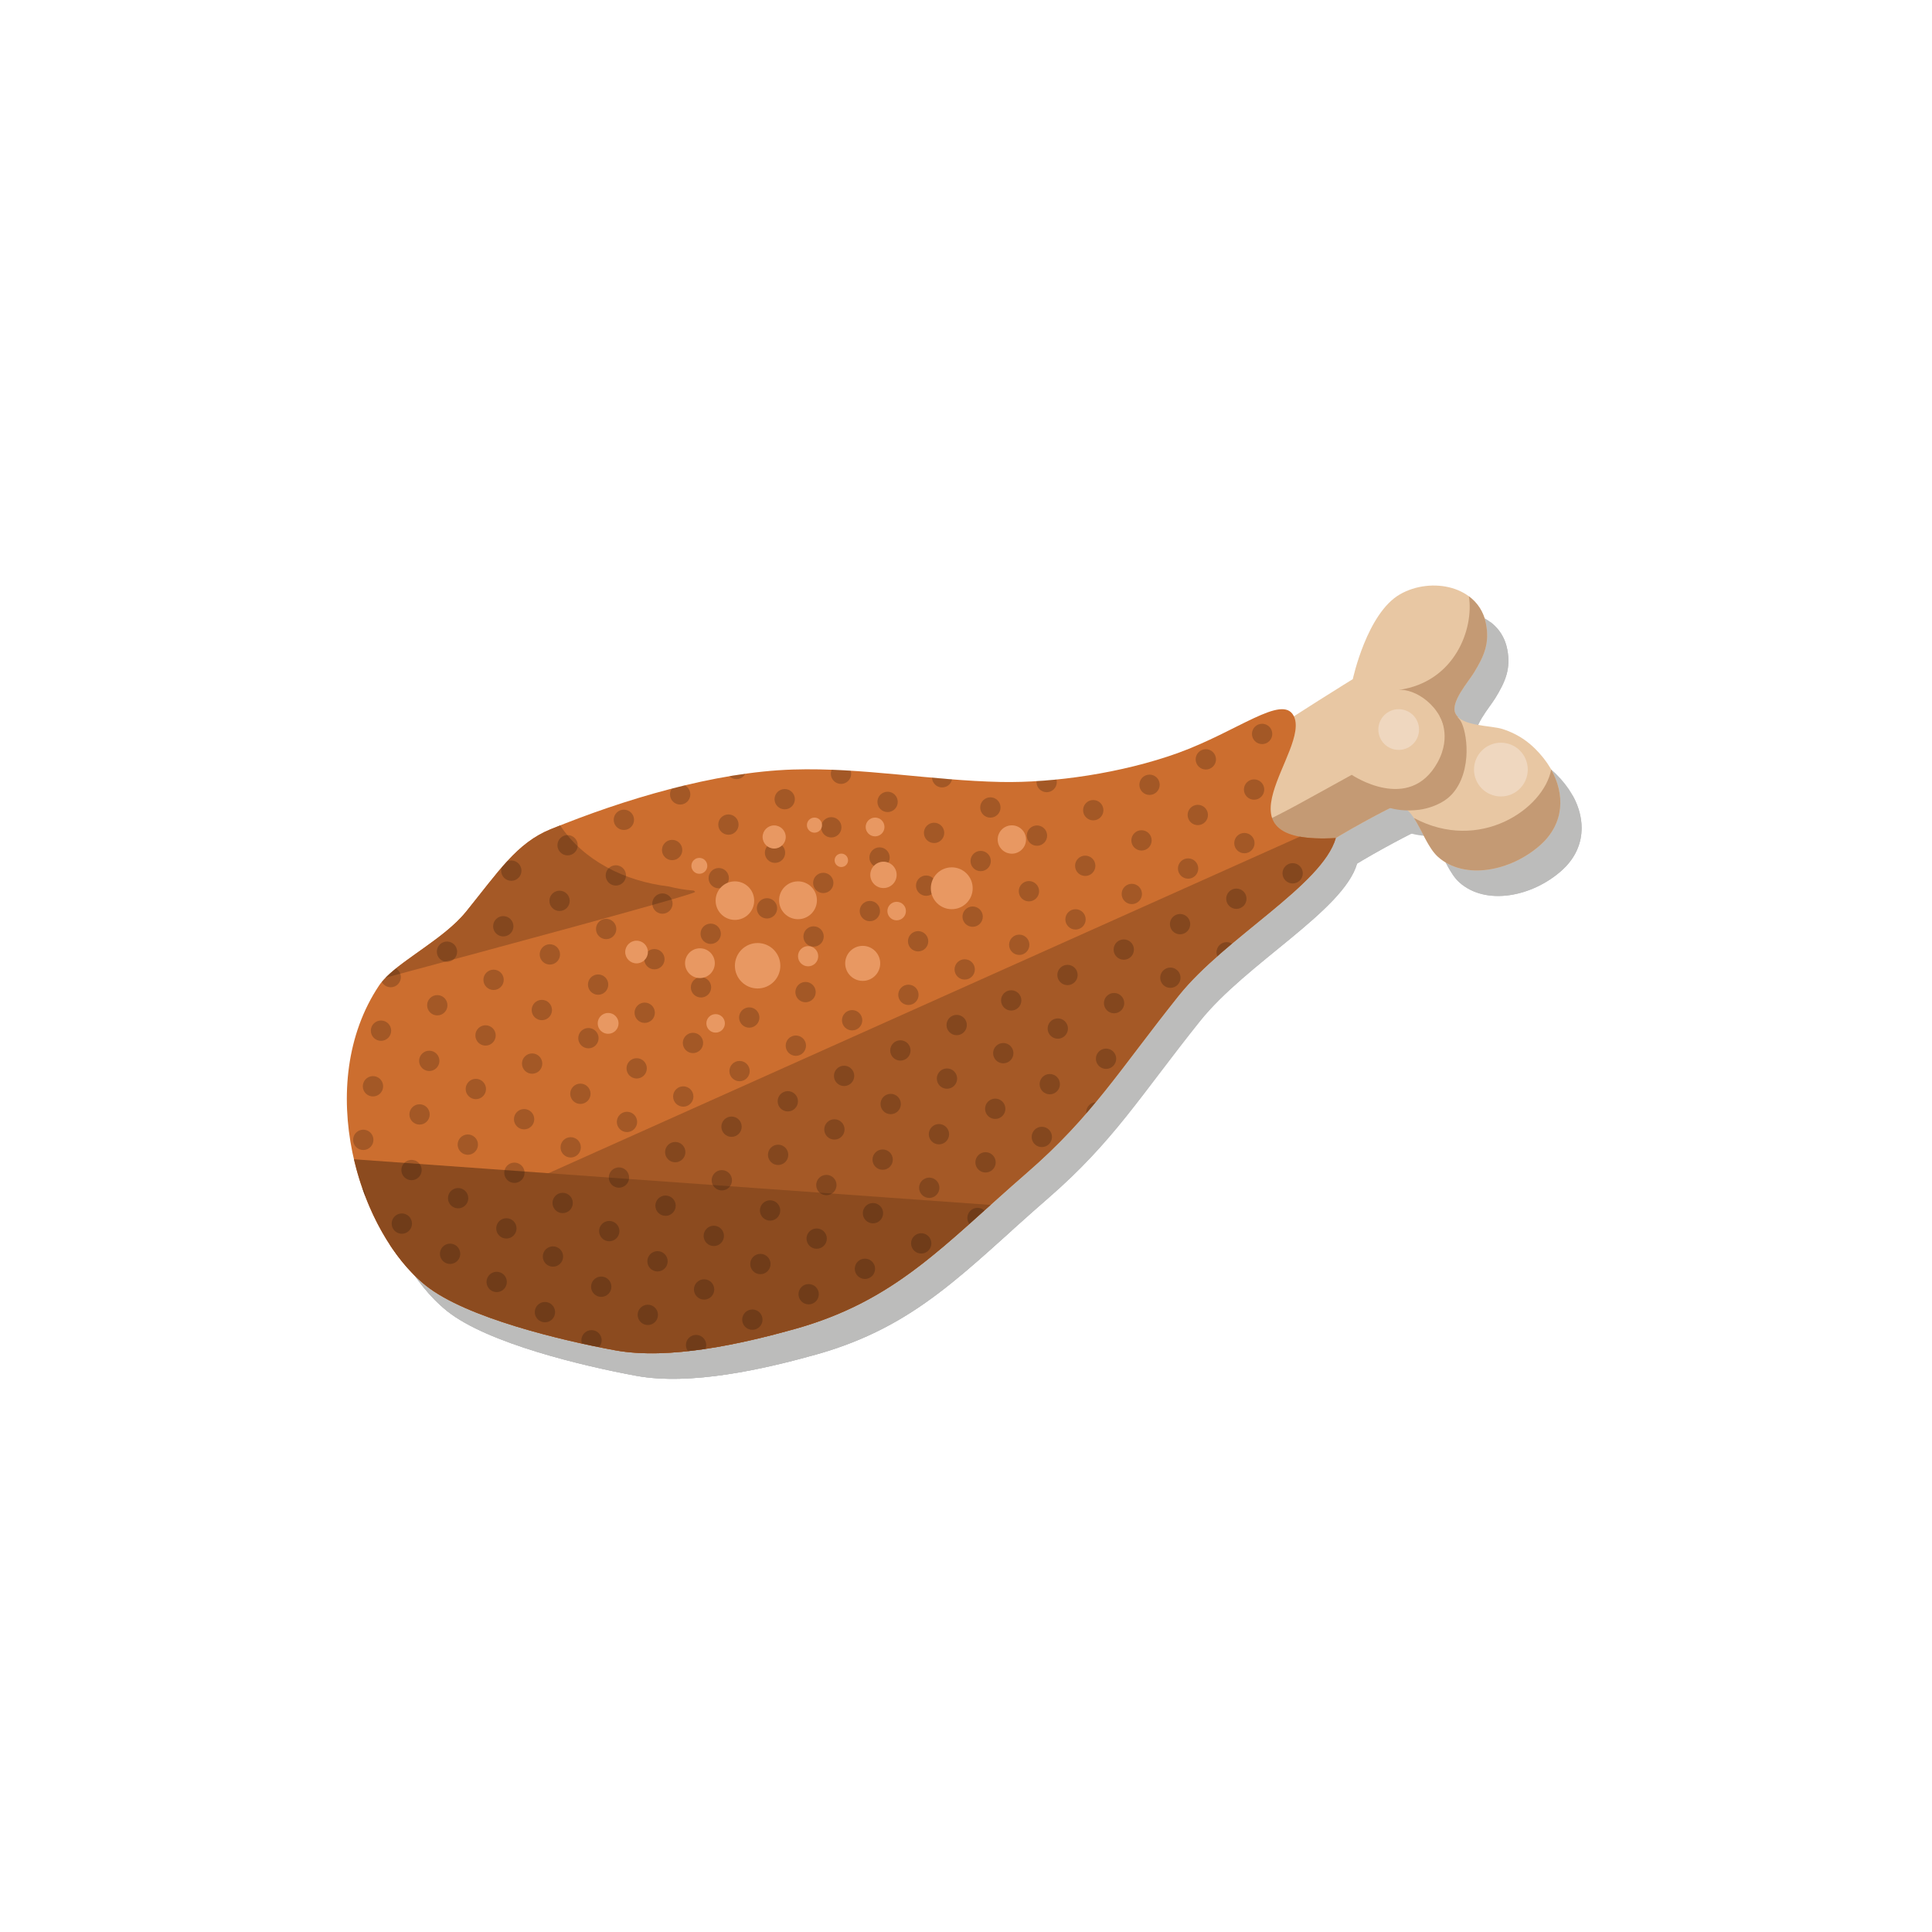 <?xml version="1.0" encoding="utf-8"?>
<!-- Generator: Adobe Illustrator 18.1.1, SVG Export Plug-In . SVG Version: 6.00 Build 0)  -->
<svg version="1.1" id="Layer_2" xmlns="http://www.w3.org/2000/svg" xmlns:xlink="http://www.w3.org/1999/xlink" x="0px" y="0px"
	 width="450px" height="450px" viewBox="-74 76 450 450" enable-background="new -74 76 450 450" xml:space="preserve">
<g>
	<g opacity="0.3">
		<path fill="#1D1D1B" d="M204.887,270.515c3.689-2.854,6.133-7.738,10.254-10.647c3.645-2.576,4.167-2.478,7.963-5.037
			c9.158-6.175,22.947-14.697,22.947-14.697s3.281-15.347,10.995-19.76c7.26-4.154,18.292-2.009,20.018,6.825
			c0.902,4.592-0.459,7.619-2.797,11.432c-1.39,2.262-5.511,6.879-4.327,9.462c1.413,3.096,8.237,2.766,11.042,3.679
			c3.93,1.278,6.908,3.496,9.535,6.815c4.797,6.073,5.805,14.284-0.766,20.172c-6.832,6.118-17.688,8.291-23.859,2.749
			c-4.072-3.654-5.596-14.142-11.206-11.317c-4.607,2.32-13.456,7.168-17.575,10.212c-4.205,3.109-8.088,5.567-13.298,6.923
			c-4.731,1.23-9.401,4.722-14.077,5.562"/>
		<path fill="#1D1D1B" d="M245.803,262.422c-12.574,6.917-14.191,7.963-22.124,11.802c0.303,3.737,10.2,4.392,10.709,8.109
			c0.903-0.612,1.806-1.252,2.724-1.932c4.119-3.044,12.969-7.892,17.575-10.212c0.755-0.379,1.433-0.509,2.053-0.454
			C253.381,268.668,249.981,267.923,245.803,262.422z"/>
		<path fill="#1D1D1B" d="M270.648,249.046c-0.297-0.279-0.546-0.59-0.708-0.954c-1.184-2.583,2.938-7.2,4.327-9.462
			c2.338-3.812,3.699-6.84,2.797-11.432c-0.539-2.772-2-4.886-3.974-6.352c1.19,7.426-3.151,19.939-16.352,21.81
			c3.571-0.391,10.304,3.508,11.099,11.028C267.838,253.685,269.263,248.84,270.648,249.046z"/>
		<path fill="#1D1D1B" d="M260.273,272.461c1.853,2.794,3.335,6.995,5.619,9.046c6.172,5.542,17.027,3.369,23.859-2.749
			c5.67-5.08,5.69-11.885,2.512-17.559C290.52,270.385,275.551,280.66,260.273,272.461z"/>
		<path fill="#1D1D1B" d="M245.803,262.422c0,0,13.375,9.083,19.986-2.884c3.42-6.191,0.461-10.839,0.461-10.839
			s3.637-1.683,5.152,1.603c0.772,1.678,1.336,4.79,1.096,7.983c-0.273,3.612-1.576,7.371-4.404,9.636
			c-1.965,1.573-4.748,2.414-6.613,2.641C249.39,272.026,245.803,262.422,245.803,262.422z"/>
		<path fill="#1D1D1B" d="M232.262,248.655c-2.652-5.041-13.055,3.664-26.988,8.702c-12.928,4.642-28.839,6.985-41.233,6.727
			c-16.145-0.337-32.276-3.399-48.378-2.896c-18.26,0.57-39.557,6.986-56.482,13.92c-7.872,3.223-12.059,9.785-19.676,19.2
			c-5.52,6.823-16.799,12.01-20.25,17.178c-15.367,23.008-4.853,57.312,10.895,69.893c9.422,7.527,31.863,12.839,44.065,15.076
			c12.681,2.324,29.642-1.544,41.745-4.922c23.72-6.614,34.696-19.521,54.184-36.441c15.298-13.282,21.535-23.954,35.344-41.23
			c10.82-13.54,33.439-25.721,36.611-36.717C212.201,278.861,236.438,256.59,232.262,248.655z"/>
		<path fill="#1D1D1B" d="M30.148,381.379c9.422,7.527,31.863,12.839,44.065,15.076c12.681,2.324,29.642-1.544,41.745-4.922
			c23.72-6.614,34.696-19.521,54.184-36.441c15.298-13.282,21.535-23.954,35.344-41.23c10.82-13.54,33.439-25.721,36.611-36.717
			c-3.488,0.2-6.234,0.07-8.378-0.321L21.701,371.792C24.217,375.646,27.081,378.929,30.148,381.379z"/>
		<path fill="#1D1D1B" d="M13.405,351.965c2.872,12.368,9.198,23.388,16.743,29.414c9.422,7.527,31.863,12.839,44.065,15.076
			c12.681,2.324,29.642-1.544,41.745-4.922c20.072-5.598,31.02-15.702,45.723-28.933L13.405,351.965z"/>
	</g>
	<g>
		<g>
			<path fill="#E8C7A3" d="M199.929,264.565c3.69-2.855,6.134-7.739,10.253-10.648c3.645-2.576,4.166-2.478,7.963-5.037
				c9.16-6.175,22.949-14.697,22.949-14.697s3.281-15.346,10.995-19.76c7.259-4.154,18.291-2.008,20.019,6.825
				c0.902,4.593-0.461,7.62-2.799,11.432c-1.389,2.262-5.51,6.879-4.326,9.462c1.414,3.097,8.237,2.766,11.041,3.679
				c3.932,1.28,6.91,3.495,9.537,6.815c4.797,6.072,5.805,14.284-0.766,20.172c-6.832,6.118-17.69,8.291-23.861,2.749
				c-4.07-3.653-5.595-14.142-11.204-11.317c-4.607,2.32-13.457,7.168-17.577,10.212c-4.204,3.109-8.087,5.567-13.297,6.924
				c-4.731,1.23-9.404,4.722-14.078,5.561"/>
			<g>
				<path fill="#C49A74" d="M240.844,256.472c-12.572,6.917-14.191,7.963-22.123,11.802c0.303,3.737,10.199,4.392,10.709,8.109
					c0.902-0.611,1.805-1.251,2.723-1.932c4.12-3.044,12.971-7.892,17.577-10.212c0.753-0.379,1.433-0.509,2.053-0.454
					C248.422,262.718,245.021,261.974,240.844,256.472z"/>
				<path fill="#C49A74" d="M265.691,243.096c-0.298-0.278-0.547-0.591-0.709-0.954c-1.184-2.583,2.938-7.2,4.326-9.462
					c2.338-3.812,3.701-6.839,2.799-11.432c-0.54-2.772-2.002-4.886-3.974-6.353c1.19,7.428-3.154,19.94-16.352,21.811
					c3.571-0.391,10.303,3.508,11.099,11.029C262.881,247.735,264.305,242.89,265.691,243.096z"/>
				<path fill="#C49A74" d="M255.314,266.511c1.854,2.794,3.336,6.996,5.619,9.046c6.172,5.542,17.029,3.369,23.861-2.749
					c5.668-5.08,5.689-11.885,2.51-17.559C285.563,264.435,270.593,274.71,255.314,266.511z"/>
				<path fill="#C49A74" d="M240.844,256.472c0,0,13.377,9.084,19.986-2.884c3.421-6.189,0.463-10.839,0.463-10.839
					s3.636-1.684,5.15,1.603c0.773,1.678,1.338,4.79,1.097,7.983c-0.272,3.612-1.576,7.373-4.405,9.636
					c-1.967,1.573-4.748,2.415-6.611,2.641C244.433,266.076,240.844,256.472,240.844,256.472z"/>
			</g>
			<path fill="#CC6E2F" d="M227.305,242.705c-2.652-5.041-13.057,3.664-26.991,8.702c-12.927,4.642-28.836,6.984-41.23,6.729
				c-16.148-0.338-32.277-3.4-48.38-2.897c-18.258,0.571-39.556,6.987-56.482,13.92c-7.871,3.223-12.058,9.786-19.674,19.2
				c-5.519,6.824-16.799,12.012-20.252,17.179c-15.366,23.007-4.852,57.311,10.895,69.892c9.424,7.528,31.863,12.839,44.066,15.076
				c12.682,2.325,29.641-1.544,41.744-4.921c23.72-6.615,34.695-19.52,54.184-36.442c15.299-13.282,21.535-23.953,35.344-41.23
				c10.822-13.539,33.441-25.721,36.611-36.717C207.243,272.911,231.479,250.64,227.305,242.705z"/>
			<path fill="#A55926" d="M25.189,375.429c9.424,7.528,31.863,12.839,44.066,15.076c12.682,2.325,29.641-1.544,41.744-4.921
				c23.72-6.615,34.695-19.52,54.184-36.442c15.299-13.282,21.535-23.953,35.344-41.23c10.822-13.539,33.441-25.721,36.611-36.717
				c-3.489,0.2-6.232,0.07-8.379-0.321L16.742,365.842C19.26,369.696,22.123,372.978,25.189,375.429z"/>
			<path fill="#8C4B1F" d="M8.447,346.015c2.871,12.367,9.198,23.387,16.742,29.414c9.424,7.528,31.863,12.839,44.066,15.076
				c12.682,2.325,29.641-1.544,41.744-4.921c20.074-5.599,31.021-15.703,45.725-28.933L8.447,346.015z"/>
		</g>
	</g>
	<path fill="#A55926" d="M87.584,283.436c-1.953-0.148-3.904-0.47-5.827-0.963c-10.247-1.208-19.864-6.029-25.285-14.219
		c-0.759,0.3-1.511,0.601-2.251,0.903c-7.871,3.223-12.058,9.786-19.674,19.2c-4.869,6.021-14.219,10.768-18.725,15.353
		c21.104-5.649,71.877-19.304,72.076-19.959C87.912,283.705,87.796,283.595,87.584,283.436z"/>
	<circle fill="#EFD7BF" cx="275.585" cy="255.249" r="6.261"/>
	<circle fill="#EFD7BF" cx="251.782" cy="245.927" r="4.741"/>
	<g>
		<defs>
			<path id="SVGID_1_" d="M227.305,242.705c-2.652-5.041-13.057,3.664-26.991,8.702c-12.927,4.642-28.836,6.984-41.23,6.729
				c-16.148-0.338-32.277-3.4-48.38-2.897c-18.258,0.571-39.556,6.987-56.482,13.92c-7.871,3.223-12.058,9.786-19.674,19.2
				c-5.519,6.824-16.799,12.012-20.252,17.179c-15.366,23.007-4.852,57.311,10.895,69.892c9.424,7.528,31.863,12.839,44.066,15.076
				c12.682,2.325,29.641-1.544,41.744-4.921c23.72-6.615,34.695-19.52,54.184-36.442c15.299-13.282,21.535-23.953,35.344-41.23
				c10.822-13.539,33.441-25.721,36.611-36.717C207.243,272.911,231.479,250.64,227.305,242.705z"/>
		</defs>
		<clipPath id="SVGID_2_">
			<use xlink:href="#SVGID_1_"  overflow="visible"/>
		</clipPath>
		<g opacity="0.2" clip-path="url(#SVGID_2_)">
			<g>
				<circle cx="-57.533" cy="313.68" r="2.366"/>
				<path d="M-42.266,306.784c0.538,1.191,0.009,2.595-1.183,3.133c-1.19,0.539-2.593,0.007-3.131-1.185
					c-0.538-1.189-0.009-2.592,1.183-3.131C-44.205,305.065-42.803,305.594-42.266,306.784z"/>
				<path d="M-29.154,300.863c0.538,1.191,0.009,2.596-1.183,3.134c-1.194,0.539-2.595,0.007-3.132-1.184
					c-0.538-1.191-0.012-2.594,1.183-3.131C-31.095,299.145-29.691,299.673-29.154,300.863z"/>
				<circle cx="-18.202" cy="295.918" r="2.367"/>
				<circle cx="-5.091" cy="289.997" r="2.367"/>
				<circle cx="8.019" cy="284.078" r="2.366"/>
				<path d="M23.287,277.184c0.537,1.189,0.01,2.593-1.184,3.132c-1.191,0.538-2.592,0.006-3.131-1.185
					c-0.537-1.191-0.01-2.592,1.182-3.131C21.348,275.462,22.749,275.992,23.287,277.184z"/>
				<circle cx="34.24" cy="272.236" r="2.368"/>
				<path d="M49.508,265.341c0.538,1.191,0.009,2.595-1.182,3.133c-1.192,0.537-2.596,0.007-3.133-1.185
					c-0.538-1.19-0.009-2.593,1.186-3.131C47.566,263.621,48.971,264.15,49.508,265.341z"/>
				<path d="M62.619,259.42c0.537,1.191,0.008,2.595-1.184,3.134c-1.191,0.538-2.592,0.006-3.13-1.186s-0.011-2.592,1.181-3.129
					C60.678,257.7,62.081,258.23,62.619,259.42z"/>
				<circle cx="73.571" cy="254.475" r="2.367"/>
				<circle cx="86.682" cy="248.554" r="2.366"/>
				<circle cx="99.792" cy="242.633" r="2.367"/>
				<path d="M115.061,235.739c0.537,1.19,0.008,2.594-1.182,3.132c-1.194,0.539-2.595,0.007-3.133-1.185
					c-0.537-1.191-0.01-2.593,1.184-3.131C113.119,234.019,114.521,234.548,115.061,235.739z"/>
				<path d="M-44.523,319.262c0.537,1.192,0.007,2.593-1.184,3.131c-1.19,0.538-2.592,0.01-3.131-1.183
					c-0.539-1.192-0.008-2.593,1.185-3.132C-46.465,317.541-45.062,318.069-44.523,319.262z"/>
				<circle cx="-33.569" cy="314.315" r="2.367"/>
				<circle cx="-20.459" cy="308.395" r="2.366"/>
				<circle cx="-7.348" cy="302.474" r="2.366"/>
				<circle cx="5.761" cy="296.554" r="2.367"/>
				<circle cx="18.872" cy="290.633" r="2.367"/>
				<path d="M34.139,283.738c0.539,1.192,0.01,2.593-1.184,3.132c-1.191,0.538-2.589,0.008-3.128-1.185
					c-0.539-1.191-0.011-2.591,1.179-3.129C32.199,282.018,33.601,282.547,34.139,283.738z"/>
				<circle cx="45.093" cy="278.792" r="2.367"/>
				<circle cx="58.203" cy="272.872" r="2.366"/>
				<circle cx="71.313" cy="266.951" r="2.367"/>
				<circle cx="84.424" cy="261.03" r="2.368"/>
				<circle cx="97.534" cy="255.11" r="2.366"/>
				<circle cx="110.644" cy="249.189" r="2.366"/>
				<path d="M125.912,242.295c0.537,1.192,0.008,2.593-1.185,3.131c-1.188,0.538-2.591,0.009-3.13-1.183
					c-0.537-1.192-0.008-2.595,1.184-3.131C123.972,240.574,125.373,241.102,125.912,242.295z"/>
				<circle cx="-48.552" cy="333.189" r="2.367"/>
				<circle cx="-35.441" cy="327.269" r="2.367"/>
				<path d="M-20.176,320.374c0.539,1.191,0.013,2.593-1.18,3.132c-1.191,0.538-2.594,0.007-3.131-1.184
					c-0.538-1.191-0.01-2.593,1.182-3.131C-22.111,318.652-20.713,319.183-20.176,320.374z"/>
				<circle cx="-9.221" cy="315.428" r="2.368"/>
				<circle cx="3.89" cy="309.507" r="2.365"/>
				<path d="M19.159,302.611c0.538,1.19,0.007,2.595-1.183,3.133c-1.192,0.538-2.596,0.008-3.133-1.184
					c-0.538-1.191-0.009-2.593,1.185-3.132C17.217,300.892,18.621,301.42,19.159,302.611z"/>
				<circle cx="30.111" cy="297.666" r="2.366"/>
				<circle cx="43.222" cy="291.746" r="2.367"/>
				<circle cx="56.332" cy="285.825" r="2.366"/>
				<circle cx="69.442" cy="279.904" r="2.367"/>
				<circle cx="82.554" cy="273.984" r="2.367"/>
				<circle cx="95.664" cy="268.063" r="2.366"/>
				<circle cx="108.773" cy="262.143" r="2.366"/>
				<circle cx="121.884" cy="256.222" r="2.367"/>
				<circle cx="-37.698" cy="339.745" r="2.367"/>
				<circle cx="-24.589" cy="333.824" r="2.367"/>
				<circle cx="-11.478" cy="327.904" r="2.366"/>
				<circle cx="1.631" cy="321.983" r="2.367"/>
				<circle cx="14.743" cy="316.063" r="2.367"/>
				<circle cx="27.853" cy="310.143" r="2.366"/>
				<circle cx="40.964" cy="304.221" r="2.367"/>
				<path d="M56.23,297.327c0.538,1.191,0.009,2.594-1.18,3.13c-1.193,0.539-2.598,0.01-3.135-1.182
					c-0.538-1.19-0.008-2.593,1.185-3.132C54.291,295.605,55.693,296.137,56.23,297.327z"/>
				<circle cx="67.184" cy="292.38" r="2.367"/>
				<circle cx="80.293" cy="286.46" r="2.368"/>
				<circle cx="93.406" cy="280.539" r="2.365"/>
				<circle cx="106.516" cy="274.619" r="2.366"/>
				<circle cx="119.626" cy="268.698" r="2.367"/>
				<circle cx="132.736" cy="262.777" r="2.368"/>
				<circle cx="-39.569" cy="352.698" r="2.367"/>
				<circle cx="-26.46" cy="346.778" r="2.367"/>
				<path d="M-11.191,339.883c0.537,1.19,0.01,2.592-1.184,3.131c-1.191,0.538-2.594,0.009-3.131-1.183
					c-0.539-1.192-0.009-2.593,1.182-3.131C-13.13,338.161-11.73,338.69-11.191,339.883z"/>
				<circle cx="-0.238" cy="334.936" r="2.366"/>
				<path d="M15.029,328.041c0.538,1.191,0.009,2.593-1.183,3.131c-1.192,0.539-2.595,0.009-3.132-1.182
					c-0.538-1.192-0.009-2.593,1.186-3.132C13.09,326.32,14.49,326.85,15.029,328.041z"/>
				<circle cx="25.983" cy="323.095" r="2.366"/>
				<circle cx="39.092" cy="317.175" r="2.368"/>
				<circle cx="52.203" cy="311.254" r="2.367"/>
				<circle cx="65.313" cy="305.333" r="2.367"/>
				<circle cx="78.423" cy="299.414" r="2.366"/>
				<circle cx="91.535" cy="293.493" r="2.367"/>
				<path d="M106.803,286.598c0.537,1.191,0.008,2.593-1.183,3.131c-1.194,0.539-2.595,0.009-3.132-1.183
					c-0.539-1.191-0.01-2.592,1.184-3.131C104.861,284.877,106.264,285.405,106.803,286.598z"/>
				<circle cx="117.755" cy="281.651" r="2.365"/>
				<circle cx="130.864" cy="275.731" r="2.367"/>
				<circle cx="-28.718" cy="359.254" r="2.368"/>
				<circle cx="-15.607" cy="353.332" r="2.366"/>
				<circle cx="-2.497" cy="347.411" r="2.368"/>
				<path d="M12.769,340.519c0.538,1.191,0.013,2.592-1.181,3.131c-1.191,0.537-2.594,0.008-3.131-1.185
					c-0.539-1.189-0.008-2.593,1.182-3.131C10.832,338.796,12.23,339.327,12.769,340.519z"/>
				<circle cx="23.723" cy="335.572" r="2.366"/>
				<circle cx="36.833" cy="329.65" r="2.367"/>
				<circle cx="49.945" cy="323.729" r="2.366"/>
				<path d="M65.213,316.834c0.538,1.192,0.006,2.597-1.182,3.134c-1.193,0.538-2.596,0.009-3.134-1.184
					c-0.538-1.191-0.009-2.594,1.184-3.133C63.27,315.115,64.676,315.644,65.213,316.834z"/>
				<circle cx="76.164" cy="311.889" r="2.366"/>
				<path d="M91.434,304.995c0.537,1.191,0.008,2.594-1.185,3.132c-1.19,0.538-2.592,0.007-3.131-1.186
					c-0.538-1.189-0.007-2.593,1.183-3.13C89.492,303.272,90.896,303.804,91.434,304.995z"/>
				<path d="M104.545,299.073c0.539,1.191,0.007,2.595-1.185,3.133c-1.19,0.537-2.592,0.007-3.13-1.186
					c-0.537-1.189-0.01-2.592,1.182-3.13C102.604,297.353,104.006,297.883,104.545,299.073z"/>
				<circle cx="115.496" cy="294.127" r="2.368"/>
				<circle cx="128.607" cy="288.207" r="2.365"/>
				<circle cx="141.717" cy="282.286" r="2.367"/>
				<path d="M-28.432,371.231c0.539,1.194,0.006,2.594-1.183,3.131c-1.192,0.538-2.593,0.012-3.131-1.183
					c-0.538-1.19-0.01-2.592,1.183-3.129C-30.372,369.513-28.969,370.041-28.432,371.231z"/>
				<path d="M-15.321,365.31c0.539,1.194,0.009,2.594-1.182,3.131c-1.194,0.539-2.595,0.013-3.134-1.181
					c-0.537-1.191-0.007-2.592,1.188-3.131C-17.262,363.592-15.859,364.121-15.321,365.31z"/>
				<circle cx="-4.368" cy="360.365" r="2.367"/>
				<path d="M10.9,353.47c0.537,1.194,0.008,2.594-1.185,3.133c-1.191,0.537-2.592,0.01-3.131-1.185
					c-0.538-1.191-0.007-2.591,1.183-3.128C8.961,351.751,10.361,352.278,10.9,353.47z"/>
				<circle cx="21.853" cy="348.524" r="2.367"/>
				<path d="M37.121,341.629c0.539,1.192,0.008,2.594-1.186,3.133c-1.191,0.537-2.591,0.01-3.129-1.185
					c-0.539-1.191-0.01-2.592,1.182-3.129C35.182,339.91,36.583,340.439,37.121,341.629z"/>
				<circle cx="48.074" cy="336.684" r="2.366"/>
				<path d="M63.341,329.788c0.538,1.194,0.009,2.594-1.183,3.131c-1.193,0.539-2.591,0.01-3.13-1.183
					c-0.538-1.19-0.01-2.592,1.182-3.13C61.402,328.068,62.803,328.598,63.341,329.788z"/>
				<circle cx="74.295" cy="324.841" r="2.366"/>
				<circle cx="87.405" cy="318.922" r="2.366"/>
				<path d="M102.672,312.026c0.539,1.194,0.01,2.594-1.184,3.131c-1.189,0.538-2.592,0.012-3.131-1.183
					c-0.537-1.189-0.006-2.592,1.184-3.13C100.733,310.308,102.134,310.835,102.672,312.026z"/>
				<path d="M115.783,306.105c0.539,1.194,0.008,2.593-1.184,3.131c-1.191,0.538-2.59,0.01-3.129-1.183
					c-0.538-1.191-0.009-2.592,1.182-3.13C113.844,304.387,115.245,304.914,115.783,306.105z"/>
				<path d="M128.895,300.185c0.537,1.192,0.004,2.595-1.184,3.131c-1.192,0.538-2.594,0.012-3.133-1.183
					c-0.538-1.191-0.008-2.592,1.185-3.131C126.951,298.467,128.355,298.995,128.895,300.185z"/>
				<circle cx="139.847" cy="295.24" r="2.365"/>
				<circle cx="-19.737" cy="378.762" r="2.367"/>
				<path d="M-4.47,371.868c0.539,1.191,0.01,2.592-1.182,3.13c-1.194,0.539-2.595,0.01-3.132-1.182
					c-0.539-1.192-0.009-2.591,1.185-3.13C-6.408,370.149-5.008,370.676-4.47,371.868z"/>
				<circle cx="6.483" cy="366.921" r="2.367"/>
				<circle cx="19.594" cy="361" r="2.367"/>
				<circle cx="32.707" cy="355.08" r="2.366"/>
				<circle cx="45.816" cy="349.16" r="2.367"/>
				<circle cx="58.925" cy="343.239" r="2.366"/>
				<circle cx="72.037" cy="337.318" r="2.366"/>
				<circle cx="85.145" cy="331.398" r="2.367"/>
				<circle cx="98.257" cy="325.478" r="2.366"/>
				<circle cx="111.368" cy="319.557" r="2.367"/>
				<circle cx="124.478" cy="313.637" r="2.366"/>
				<circle cx="137.589" cy="307.715" r="2.367"/>
				<circle cx="150.698" cy="301.796" r="2.365"/>
				<circle cx="-21.607" cy="391.716" r="2.367"/>
				<circle cx="-8.497" cy="385.796" r="2.367"/>
				<path d="M6.77,378.901c0.538,1.191,0.01,2.592-1.184,3.131c-1.191,0.538-2.591,0.009-3.13-1.183
					c-0.538-1.191-0.009-2.593,1.182-3.131C4.832,377.18,6.232,377.712,6.77,378.901z"/>
				<path d="M19.881,372.98c0.538,1.191,0.008,2.593-1.182,3.13c-1.192,0.539-2.594,0.01-3.132-1.182
					c-0.538-1.19-0.009-2.593,1.185-3.131C17.939,371.26,19.344,371.79,19.881,372.98z"/>
				<path d="M32.99,367.06c0.539,1.192,0.01,2.592-1.182,3.13s-2.592,0.009-3.13-1.183c-0.538-1.19-0.01-2.592,1.181-3.13
					C31.053,365.339,32.453,365.869,32.99,367.06z"/>
				<circle cx="43.945" cy="362.114" r="2.366"/>
				<circle cx="57.054" cy="356.194" r="2.367"/>
				<circle cx="70.165" cy="350.273" r="2.367"/>
				<circle cx="83.276" cy="344.352" r="2.367"/>
				<circle cx="96.388" cy="338.431" r="2.366"/>
				<circle cx="109.496" cy="332.511" r="2.366"/>
				<circle cx="122.607" cy="326.591" r="2.366"/>
				<circle cx="135.717" cy="320.67" r="2.368"/>
				<circle cx="148.828" cy="314.75" r="2.368"/>
				<path d="M-8.599,397.297c0.539,1.192,0.009,2.594-1.184,3.133c-1.188,0.536-2.592,0.008-3.131-1.185
					c-0.537-1.189-0.006-2.593,1.184-3.131C-10.538,395.577-9.137,396.106-8.599,397.297z"/>
				<circle cx="2.354" cy="392.352" r="2.367"/>
				<circle cx="15.465" cy="386.43" r="2.366"/>
				<circle cx="28.575" cy="380.51" r="2.366"/>
				<path d="M43.844,373.615c0.537,1.191,0.008,2.594-1.184,3.13c-1.19,0.539-2.592,0.01-3.131-1.182
					c-0.538-1.191-0.008-2.593,1.184-3.132C41.902,371.896,43.306,372.425,43.844,373.615z"/>
				<circle cx="54.796" cy="368.669" r="2.367"/>
				<circle cx="67.907" cy="362.748" r="2.367"/>
				<path d="M83.174,355.853c0.539,1.192,0.01,2.594-1.181,3.131c-1.194,0.538-2.595,0.01-3.134-1.183
					c-0.537-1.191-0.008-2.593,1.185-3.132C81.234,354.132,82.636,354.663,83.174,355.853z"/>
				<circle cx="94.128" cy="350.907" r="2.367"/>
				<circle cx="107.238" cy="344.986" r="2.367"/>
				<circle cx="120.349" cy="339.066" r="2.367"/>
				<circle cx="133.459" cy="333.146" r="2.368"/>
				<circle cx="146.569" cy="327.225" r="2.366"/>
				<circle cx="159.681" cy="321.304" r="2.367"/>
				<circle cx="-12.626" cy="411.224" r="2.367"/>
				<circle cx="0.484" cy="405.304" r="2.366"/>
				<circle cx="13.595" cy="399.383" r="2.366"/>
				<circle cx="26.706" cy="393.463" r="2.366"/>
				<circle cx="39.815" cy="387.542" r="2.367"/>
				<circle cx="52.927" cy="381.622" r="2.367"/>
				<circle cx="66.038" cy="375.701" r="2.367"/>
				<circle cx="79.147" cy="369.781" r="2.367"/>
				<circle cx="92.257" cy="363.86" r="2.367"/>
				<path d="M107.525,356.965c0.539,1.192,0.008,2.596-1.182,3.132c-1.195,0.54-2.594,0.009-3.132-1.184
					c-0.538-1.191-0.013-2.591,1.183-3.131C105.584,355.245,106.988,355.773,107.525,356.965z"/>
				<path d="M120.637,351.045c0.537,1.192,0.008,2.595-1.186,3.134c-1.189,0.536-2.593,0.007-3.132-1.185
					c-0.538-1.192-0.007-2.594,1.183-3.132C118.695,349.324,120.098,349.853,120.637,351.045z"/>
				<circle cx="131.588" cy="346.099" r="2.367"/>
				<circle cx="144.7" cy="340.178" r="2.367"/>
				<path d="M159.967,333.284c0.537,1.191,0.007,2.594-1.182,3.131c-1.193,0.539-2.594,0.009-3.133-1.184
					c-0.537-1.192-0.008-2.593,1.185-3.131C158.025,331.562,159.428,332.092,159.967,333.284z"/>
				<circle cx="-1.775" cy="417.781" r="2.366"/>
				<path d="M13.494,410.886c0.537,1.191,0.008,2.595-1.184,3.133c-1.19,0.538-2.594,0.006-3.131-1.186
					c-0.539-1.189-0.008-2.593,1.182-3.131C11.553,409.165,12.956,409.694,13.494,410.886z"/>
				<circle cx="24.447" cy="405.94" r="2.367"/>
				<circle cx="37.557" cy="400.019" r="2.367"/>
				<path d="M52.824,393.125c0.537,1.191,0.01,2.593-1.181,3.131c-1.194,0.539-2.596,0.009-3.134-1.183
					c-0.537-1.191-0.008-2.594,1.184-3.133C50.885,391.403,52.285,391.934,52.824,393.125z"/>
				<circle cx="63.777" cy="388.178" r="2.366"/>
				<path d="M79.045,381.284c0.537,1.189,0.01,2.593-1.182,3.132c-1.191,0.538-2.594,0.006-3.131-1.185
					c-0.538-1.19-0.01-2.592,1.182-3.131C77.106,379.562,78.507,380.093,79.045,381.284z"/>
				<circle cx="89.999" cy="376.337" r="2.367"/>
				<circle cx="103.11" cy="370.416" r="2.367"/>
				<circle cx="116.219" cy="364.497" r="2.366"/>
				<circle cx="129.33" cy="358.576" r="2.366"/>
				<circle cx="142.44" cy="352.654" r="2.367"/>
				<circle cx="155.551" cy="346.733" r="2.368"/>
				<circle cx="168.661" cy="340.813" r="2.367"/>
				<circle cx="-3.645" cy="430.733" r="2.366"/>
				<path d="M11.623,423.84c0.536,1.189,0.007,2.592-1.185,3.129c-1.191,0.538-2.593,0.009-3.131-1.181
					c-0.538-1.193-0.007-2.594,1.183-3.131C9.682,422.119,11.084,422.647,11.623,423.84z"/>
				<circle cx="22.576" cy="418.893" r="2.366"/>
				<circle cx="35.687" cy="412.972" r="2.367"/>
				<path d="M50.955,406.078c0.536,1.19,0.008,2.592-1.184,3.129c-1.191,0.538-2.595,0.009-3.132-1.181
					c-0.538-1.193-0.006-2.594,1.184-3.131C49.016,404.356,50.416,404.886,50.955,406.078z"/>
				<circle cx="61.907" cy="401.131" r="2.367"/>
				<circle cx="75.017" cy="395.211" r="2.367"/>
				<circle cx="88.128" cy="389.291" r="2.367"/>
				<circle cx="101.238" cy="383.37" r="2.368"/>
				<circle cx="114.35" cy="377.449" r="2.366"/>
				<circle cx="127.46" cy="371.528" r="2.367"/>
				<path d="M142.726,364.635c0.536,1.189,0.009,2.592-1.181,3.128c-1.193,0.539-2.594,0.009-3.132-1.182
					c-0.538-1.191-0.009-2.592,1.185-3.131C140.785,362.914,142.187,363.442,142.726,364.635z"/>
				<circle cx="153.681" cy="359.688" r="2.367"/>
				<circle cx="166.791" cy="353.766" r="2.366"/>
				<circle cx="7.208" cy="437.29" r="2.367"/>
				<circle cx="20.318" cy="431.371" r="2.366"/>
				<circle cx="33.43" cy="425.45" r="2.366"/>
				<circle cx="46.539" cy="419.529" r="2.367"/>
				<circle cx="59.65" cy="413.608" r="2.366"/>
				<circle cx="72.761" cy="407.688" r="2.367"/>
				<circle cx="85.869" cy="401.768" r="2.366"/>
				<circle cx="98.981" cy="395.847" r="2.367"/>
				<circle cx="112.091" cy="389.927" r="2.366"/>
				<circle cx="125.202" cy="384.006" r="2.367"/>
				<path d="M140.469,377.111c0.537,1.19,0.007,2.595-1.181,3.131c-1.194,0.539-2.593,0.006-3.131-1.184
					c-0.538-1.191-0.011-2.593,1.181-3.131C138.527,375.39,139.93,375.919,140.469,377.111z"/>
				<path d="M153.579,371.19c0.536,1.19,0.011,2.593-1.181,3.131c-1.193,0.539-2.595,0.008-3.131-1.183
					c-0.539-1.192-0.01-2.595,1.181-3.132C151.641,369.469,153.04,369.999,153.579,371.19z"/>
				<circle cx="164.533" cy="366.245" r="2.367"/>
				<circle cx="177.645" cy="360.324" r="2.367"/>
			</g>
			<g>
				<circle cx="125.604" cy="230.977" r="2.367"/>
				<circle cx="138.715" cy="225.057" r="2.367"/>
				<circle cx="151.825" cy="219.136" r="2.367"/>
				<path d="M167.092,212.242c0.538,1.19,0.012,2.593-1.18,3.131c-1.195,0.539-2.598,0.009-3.135-1.183
					c-0.538-1.191-0.009-2.594,1.186-3.133C165.154,210.52,166.555,211.051,167.092,212.242z"/>
				<circle cx="178.046" cy="207.295" r="2.366"/>
				<circle cx="191.155" cy="201.375" r="2.367"/>
				<circle cx="204.267" cy="195.454" r="2.367"/>
				<circle cx="217.377" cy="189.533" r="2.368"/>
				<circle cx="230.486" cy="183.613" r="2.366"/>
				<path d="M245.754,176.719c0.538,1.191,0.01,2.594-1.182,3.132c-1.193,0.539-2.592,0.006-3.129-1.186
					c-0.539-1.191-0.013-2.592,1.18-3.129C243.814,174.998,245.217,175.527,245.754,176.719z"/>
				<circle cx="256.708" cy="171.772" r="2.367"/>
				<circle cx="269.818" cy="165.852" r="2.366"/>
				<circle cx="282.929" cy="159.931" r="2.367"/>
				<circle cx="296.04" cy="154.01" r="2.366"/>
				<circle cx="136.456" cy="237.533" r="2.367"/>
				<circle cx="149.567" cy="231.613" r="2.367"/>
				<circle cx="162.678" cy="225.692" r="2.366"/>
				<circle cx="175.788" cy="219.771" r="2.365"/>
				<path d="M191.056,212.877c0.538,1.191,0.007,2.594-1.183,3.131c-1.193,0.538-2.594,0.009-3.132-1.183
					c-0.539-1.192-0.01-2.593,1.184-3.132C189.113,211.157,190.518,211.685,191.056,212.877z"/>
				<circle cx="202.009" cy="207.93" r="2.367"/>
				<path d="M217.275,201.035c0.539,1.192,0.01,2.593-1.185,3.132c-1.19,0.538-2.59,0.009-3.128-1.184
					c-0.539-1.191-0.01-2.592,1.181-3.13C215.338,199.314,216.738,199.844,217.275,201.035z"/>
				<circle cx="228.229" cy="196.089" r="2.366"/>
				<circle cx="241.34" cy="190.168" r="2.367"/>
				<circle cx="254.449" cy="184.249" r="2.366"/>
				<circle cx="267.561" cy="178.328" r="2.368"/>
				<circle cx="280.671" cy="172.407" r="2.367"/>
				<circle cx="293.78" cy="166.487" r="2.367"/>
				<circle cx="306.892" cy="160.566" r="2.366"/>
				<circle cx="134.585" cy="250.486" r="2.366"/>
				<circle cx="147.696" cy="244.565" r="2.365"/>
				<circle cx="160.807" cy="238.645" r="2.366"/>
				<circle cx="173.916" cy="232.725" r="2.368"/>
				<circle cx="187.026" cy="226.804" r="2.367"/>
				<circle cx="200.138" cy="220.883" r="2.367"/>
				<path d="M215.404,213.989c0.537,1.19,0.01,2.595-1.18,3.131c-1.195,0.539-2.596,0.009-3.134-1.183s-0.01-2.593,1.185-3.132
					C213.465,212.269,214.867,212.798,215.404,213.989z"/>
				<circle cx="226.358" cy="209.043" r="2.367"/>
				<circle cx="239.469" cy="203.122" r="2.366"/>
				<circle cx="252.58" cy="197.201" r="2.368"/>
				<circle cx="265.691" cy="191.281" r="2.367"/>
				<circle cx="278.801" cy="185.36" r="2.366"/>
				<circle cx="291.91" cy="179.44" r="2.366"/>
				<circle cx="305.02" cy="173.52" r="2.367"/>
				<circle cx="145.437" cy="257.043" r="2.367"/>
				<circle cx="158.548" cy="251.123" r="2.367"/>
				<circle cx="171.659" cy="245.201" r="2.367"/>
				<circle cx="184.769" cy="239.281" r="2.367"/>
				<circle cx="197.878" cy="233.361" r="2.367"/>
				<circle cx="210.99" cy="227.439" r="2.366"/>
				<circle cx="224.101" cy="221.519" r="2.365"/>
				<path d="M239.367,214.625c0.537,1.19,0.008,2.593-1.18,3.129c-1.194,0.541-2.596,0.01-3.135-1.181
					c-0.537-1.191-0.008-2.594,1.186-3.133C237.428,212.904,238.829,213.435,239.367,214.625z"/>
				<circle cx="250.321" cy="209.678" r="2.367"/>
				<circle cx="263.432" cy="203.757" r="2.368"/>
				<circle cx="276.541" cy="197.837" r="2.365"/>
				<circle cx="289.652" cy="191.917" r="2.366"/>
				<circle cx="302.763" cy="185.996" r="2.366"/>
				<circle cx="315.873" cy="180.075" r="2.368"/>
				<circle cx="143.567" cy="269.995" r="2.367"/>
				<circle cx="156.677" cy="264.076" r="2.367"/>
				<circle cx="169.787" cy="258.155" r="2.366"/>
				<circle cx="182.898" cy="252.234" r="2.366"/>
				<circle cx="196.009" cy="246.313" r="2.367"/>
				<path d="M211.275,239.418c0.538,1.191,0.01,2.594-1.183,3.133c-1.19,0.537-2.591,0.007-3.128-1.185
					c-0.539-1.192-0.012-2.593,1.18-3.131C209.338,237.698,210.736,238.227,211.275,239.418z"/>
				<circle cx="222.229" cy="234.473" r="2.366"/>
				<circle cx="235.339" cy="228.551" r="2.367"/>
				<circle cx="248.45" cy="222.631" r="2.367"/>
				<circle cx="261.56" cy="216.711" r="2.367"/>
				<circle cx="274.671" cy="210.79" r="2.367"/>
				<circle cx="287.782" cy="204.87" r="2.367"/>
				<path d="M303.047,197.977c0.539,1.189,0.012,2.592-1.18,3.129c-1.193,0.539-2.594,0.009-3.132-1.183
					c-0.539-1.192-0.01-2.593,1.184-3.132C301.11,196.253,302.51,196.784,303.047,197.977z"/>
				<circle cx="314.002" cy="193.029" r="2.366"/>
				<circle cx="154.418" cy="276.551" r="2.366"/>
				<path d="M169.686,269.656c0.539,1.191,0.01,2.594-1.182,3.132c-1.191,0.538-2.592,0.008-3.131-1.186
					c-0.538-1.189-0.009-2.592,1.182-3.129C167.746,267.935,169.148,268.465,169.686,269.656z"/>
				<circle cx="180.641" cy="264.71" r="2.368"/>
				<circle cx="193.749" cy="258.79" r="2.367"/>
				<path d="M209.016,251.895c0.539,1.192,0.012,2.593-1.182,3.132c-1.191,0.538-2.592,0.009-3.131-1.184
					c-0.537-1.191-0.01-2.594,1.182-3.131C207.079,250.173,208.479,250.703,209.016,251.895z"/>
				<circle cx="219.971" cy="246.947" r="2.367"/>
				<circle cx="233.082" cy="241.027" r="2.368"/>
				<circle cx="246.191" cy="235.107" r="2.368"/>
				<path d="M261.458,228.212c0.539,1.192,0.013,2.594-1.181,3.133c-1.193,0.538-2.594,0.008-3.133-1.184
					c-0.537-1.191-0.008-2.594,1.183-3.133C259.521,226.491,260.92,227.021,261.458,228.212z"/>
				<circle cx="272.412" cy="223.266" r="2.366"/>
				<circle cx="285.524" cy="217.345" r="2.366"/>
				<circle cx="298.633" cy="211.425" r="2.367"/>
				<circle cx="311.743" cy="205.504" r="2.367"/>
				<circle cx="324.853" cy="199.583" r="2.366"/>
				<path d="M154.705,288.528c0.537,1.194,0.008,2.595-1.184,3.133c-1.19,0.537-2.592,0.01-3.131-1.183
					c-0.539-1.191-0.008-2.594,1.184-3.131C152.766,286.81,154.167,287.339,154.705,288.528z"/>
				<circle cx="165.658" cy="283.583" r="2.367"/>
				<circle cx="178.769" cy="277.662" r="2.366"/>
				<circle cx="191.879" cy="271.743" r="2.366"/>
				<path d="M207.146,264.848c0.539,1.193,0.01,2.593-1.182,3.131c-1.194,0.539-2.595,0.011-3.133-1.183
					c-0.537-1.191-0.008-2.591,1.186-3.131C205.207,263.127,206.607,263.657,207.146,264.848z"/>
				<circle cx="218.1" cy="259.901" r="2.368"/>
				<path d="M233.367,253.007c0.537,1.193,0.008,2.593-1.181,3.129c-1.192,0.539-2.595,0.013-3.134-1.182
					c-0.539-1.19-0.007-2.592,1.186-3.131C231.429,251.287,232.829,251.815,233.367,253.007z"/>
				<path d="M246.479,247.085c0.539,1.194,0.008,2.594-1.184,3.131c-1.193,0.539-2.593,0.012-3.131-1.183
					c-0.537-1.19-0.01-2.59,1.184-3.129C244.539,245.366,245.939,245.895,246.479,247.085z"/>
				<circle cx="257.432" cy="242.139" r="2.366"/>
				<circle cx="270.541" cy="236.219" r="2.366"/>
				<path d="M285.809,229.323c0.539,1.194,0.009,2.595-1.182,3.133c-1.191,0.537-2.592,0.01-3.131-1.185
					c-0.539-1.19-0.01-2.592,1.182-3.129C283.869,227.605,285.271,228.134,285.809,229.323z"/>
				<path d="M298.92,223.402c0.539,1.194,0.008,2.595-1.183,3.133c-1.192,0.537-2.593,0.009-3.132-1.183
					c-0.538-1.191-0.008-2.592,1.184-3.131C296.98,221.685,298.383,222.213,298.92,223.402z"/>
				<path d="M312.031,217.483c0.538,1.193,0.005,2.594-1.184,3.131c-1.191,0.537-2.595,0.011-3.134-1.182
					c-0.538-1.191-0.006-2.594,1.187-3.131C310.09,215.764,311.494,216.292,312.031,217.483z"/>
				<circle cx="322.983" cy="212.537" r="2.367"/>
				<circle cx="163.401" cy="296.059" r="2.367"/>
				<circle cx="176.509" cy="290.139" r="2.367"/>
				<circle cx="189.62" cy="284.219" r="2.366"/>
				<circle cx="202.731" cy="278.298" r="2.367"/>
				<circle cx="215.843" cy="272.377" r="2.367"/>
				<circle cx="228.952" cy="266.457" r="2.367"/>
				<circle cx="242.063" cy="260.537" r="2.367"/>
				<circle cx="255.174" cy="254.616" r="2.366"/>
				<circle cx="268.283" cy="248.696" r="2.367"/>
				<circle cx="281.394" cy="242.775" r="2.367"/>
				<circle cx="294.505" cy="236.854" r="2.367"/>
				<circle cx="307.615" cy="230.934" r="2.367"/>
				<circle cx="320.725" cy="225.014" r="2.366"/>
				<circle cx="333.834" cy="219.093" r="2.366"/>
				<circle cx="161.53" cy="309.013" r="2.366"/>
				<circle cx="174.64" cy="303.093" r="2.366"/>
				<circle cx="187.749" cy="297.173" r="2.367"/>
				<circle cx="200.86" cy="291.252" r="2.367"/>
				<circle cx="213.972" cy="285.332" r="2.367"/>
				<circle cx="227.082" cy="279.411" r="2.367"/>
				<circle cx="240.191" cy="273.491" r="2.366"/>
				<circle cx="253.302" cy="267.57" r="2.366"/>
				<circle cx="266.414" cy="261.649" r="2.368"/>
				<circle cx="279.524" cy="255.729" r="2.367"/>
				<path d="M294.791,248.834c0.537,1.191,0.008,2.593-1.182,3.13c-1.194,0.539-2.595,0.01-3.133-1.182
					c-0.537-1.191-0.01-2.592,1.184-3.131C292.851,247.113,294.252,247.644,294.791,248.834z"/>
				<circle cx="305.743" cy="243.888" r="2.365"/>
				<circle cx="318.854" cy="237.968" r="2.367"/>
				<circle cx="331.965" cy="232.047" r="2.368"/>
				<path d="M174.539,314.595c0.539,1.191,0.008,2.593-1.186,3.132c-1.188,0.536-2.592,0.008-3.131-1.183
					c-0.537-1.191-0.006-2.595,1.184-3.131C172.598,312.874,174.001,313.403,174.539,314.595z"/>
				<circle cx="185.491" cy="309.648" r="2.367"/>
				<path d="M200.759,302.753c0.538,1.193,0.01,2.594-1.183,3.131c-1.191,0.538-2.594,0.01-3.133-1.181
					c-0.537-1.191-0.007-2.595,1.185-3.133C198.82,301.033,200.221,301.564,200.759,302.753z"/>
				<circle cx="211.713" cy="297.807" r="2.366"/>
				<circle cx="224.823" cy="291.887" r="2.367"/>
				<circle cx="237.934" cy="285.965" r="2.367"/>
				<circle cx="251.044" cy="280.045" r="2.367"/>
				<path d="M266.311,273.15c0.539,1.192,0.008,2.595-1.183,3.131c-1.19,0.539-2.593,0.01-3.132-1.183
					c-0.538-1.191-0.008-2.593,1.186-3.131C264.37,271.431,265.773,271.96,266.311,273.15z"/>
				<circle cx="277.265" cy="268.204" r="2.366"/>
				<circle cx="290.375" cy="262.284" r="2.366"/>
				<circle cx="303.485" cy="256.363" r="2.367"/>
				<circle cx="316.596" cy="250.442" r="2.368"/>
				<circle cx="329.707" cy="244.522" r="2.366"/>
				<circle cx="342.816" cy="238.602" r="2.367"/>
				<circle cx="170.511" cy="328.521" r="2.367"/>
				<circle cx="183.622" cy="322.601" r="2.367"/>
				<circle cx="196.731" cy="316.681" r="2.365"/>
				<circle cx="209.842" cy="310.76" r="2.366"/>
				<circle cx="222.952" cy="304.839" r="2.367"/>
				<path d="M238.221,297.944c0.538,1.192,0.008,2.596-1.183,3.133c-1.194,0.539-2.595,0.008-3.132-1.184
					c-0.539-1.192-0.01-2.593,1.184-3.132C236.279,296.224,237.682,296.752,238.221,297.944z"/>
				<circle cx="249.174" cy="292.999" r="2.366"/>
				<circle cx="262.284" cy="287.078" r="2.368"/>
				<circle cx="275.395" cy="281.157" r="2.366"/>
				<circle cx="288.505" cy="275.237" r="2.367"/>
				<circle cx="301.614" cy="269.317" r="2.367"/>
				<circle cx="314.726" cy="263.396" r="2.367"/>
				<circle cx="327.836" cy="257.475" r="2.366"/>
				<path d="M343.104,250.581c0.538,1.191,0.008,2.595-1.182,3.131c-1.193,0.539-2.596,0.009-3.133-1.184
					c-0.538-1.191-0.01-2.592,1.186-3.131C341.163,248.86,342.564,249.389,343.104,250.581z"/>
				<circle cx="181.363" cy="335.078" r="2.366"/>
				<circle cx="194.474" cy="329.158" r="2.367"/>
				<circle cx="207.583" cy="323.237" r="2.367"/>
				<path d="M222.852,316.343c0.537,1.19,0.01,2.593-1.184,3.132c-1.188,0.537-2.593,0.007-3.131-1.185
					c-0.537-1.19-0.007-2.594,1.184-3.131C220.912,314.621,222.313,315.151,222.852,316.343z"/>
				<path d="M235.961,310.422c0.538,1.191,0.009,2.594-1.182,3.132c-1.192,0.538-2.596,0.008-3.133-1.184
					c-0.538-1.191-0.008-2.594,1.186-3.131C234.021,308.701,235.424,309.23,235.961,310.422z"/>
				<circle cx="246.915" cy="305.476" r="2.365"/>
				<circle cx="260.025" cy="299.555" r="2.366"/>
				<circle cx="273.136" cy="293.634" r="2.367"/>
				<path d="M288.404,286.739c0.538,1.191,0.01,2.594-1.186,3.133c-1.189,0.537-2.592,0.008-3.131-1.186
					c-0.537-1.189-0.006-2.593,1.183-3.129C286.465,285.017,287.867,285.548,288.404,286.739z"/>
				<circle cx="299.356" cy="281.793" r="2.367"/>
				<circle cx="312.466" cy="275.873" r="2.367"/>
				<circle cx="325.578" cy="269.953" r="2.367"/>
				<circle cx="338.689" cy="264.031" r="2.368"/>
				<circle cx="351.798" cy="258.112" r="2.367"/>
				<circle cx="179.492" cy="348.031" r="2.366"/>
				<path d="M194.759,341.137c0.536,1.19,0.009,2.592-1.183,3.13c-1.191,0.537-2.594,0.008-3.131-1.182
					c-0.538-1.193-0.008-2.594,1.183-3.131C192.818,339.416,194.22,339.945,194.759,341.137z"/>
				<circle cx="205.712" cy="336.191" r="2.367"/>
				<circle cx="218.823" cy="330.269" r="2.367"/>
				<circle cx="231.934" cy="324.35" r="2.368"/>
				<circle cx="245.044" cy="318.428" r="2.367"/>
				<circle cx="258.154" cy="312.508" r="2.367"/>
				<circle cx="271.264" cy="306.588" r="2.365"/>
				<circle cx="284.375" cy="300.667" r="2.368"/>
				<circle cx="297.486" cy="294.746" r="2.366"/>
				<path d="M312.753,287.851c0.538,1.19,0.01,2.592-1.182,3.13c-1.194,0.539-2.595,0.009-3.132-1.182
					c-0.538-1.19-0.01-2.592,1.184-3.131C310.814,286.131,312.215,286.66,312.753,287.851z"/>
				<path d="M325.863,281.932c0.536,1.189,0.008,2.592-1.182,3.129c-1.193,0.538-2.595,0.009-3.133-1.181
					c-0.537-1.193-0.008-2.594,1.186-3.133C323.924,280.211,325.324,280.739,325.863,281.932z"/>
				<circle cx="336.817" cy="276.984" r="2.367"/>
				<circle cx="349.928" cy="271.064" r="2.367"/>
				<path d="M192.502,353.615c0.536,1.189,0.008,2.592-1.184,3.131c-1.191,0.537-2.593,0.006-3.129-1.185
					c-0.539-1.191-0.012-2.593,1.18-3.131C190.563,351.892,191.963,352.423,192.502,353.615z"/>
				<path d="M205.613,347.694c0.536,1.189,0.008,2.593-1.184,3.131c-1.191,0.537-2.594,0.007-3.131-1.184
					c-0.539-1.192-0.01-2.594,1.182-3.132C203.672,345.972,205.074,346.501,205.613,347.694z"/>
				<circle cx="216.566" cy="342.747" r="2.367"/>
				<circle cx="229.677" cy="336.826" r="2.367"/>
				<circle cx="242.787" cy="330.906" r="2.366"/>
				<circle cx="255.897" cy="324.985" r="2.367"/>
				<circle cx="269.007" cy="319.065" r="2.367"/>
				<circle cx="282.118" cy="313.144" r="2.367"/>
				<circle cx="295.228" cy="307.224" r="2.366"/>
				<circle cx="308.339" cy="301.303" r="2.367"/>
				<circle cx="321.449" cy="295.382" r="2.366"/>
				<path d="M336.715,288.489c0.539,1.189,0.013,2.592-1.182,3.131c-1.19,0.537-2.595,0.007-3.131-1.184
					c-0.539-1.192-0.009-2.594,1.182-3.132C334.778,286.766,336.178,287.296,336.715,288.489z"/>
				<circle cx="347.669" cy="283.542" r="2.367"/>
				<circle cx="360.781" cy="277.621" r="2.367"/>
			</g>
		</g>
	</g>
	<g>
		<defs>
			<path id="SVGID_3_" d="M171.076,264.211c-2.328-0.829-12.9,2.694-19.533,5.428c-6.158,2.527-11.092,4.172-17.833,5.538
				c-8.779,1.779-33.708-0.757-42.315,1.206c-9.763,2.226-7.994,13.442-15.906,16.945c-3.68,1.63-4.488,0.668-6.932,3.662
				c-1.77,2.167-10.033,1.624-10.981,3.183c-4.216,6.939,7.24,17.343,17.819,19.451c29.699,5.919,29.633-12.484,36.66-11.975
				c12.426,0.903,13.756-9.242,20.07-9.429c11.391-0.336,13.975-5.241,21.497-11.284c5.906-4.746,10.409,3.042,14.802-2.431
				c3.441-4.289,6.762-11.811,6.523-14.647C174.74,265.517,174.74,265.517,171.076,264.211z"/>
		</defs>
		<clipPath id="SVGID_4_">
			<use xlink:href="#SVGID_3_"  overflow="visible"/>
		</clipPath>
	</g>
	<g>
		<circle fill="#E89862" cx="88.892" cy="277.67" r="1.853"/>
		<circle fill="#E89862" cx="114.226" cy="298.722" r="2.354"/>
		<circle fill="#E89862" cx="121.961" cy="276.384" r="1.564"/>
		<circle fill="#E89862" cx="134.85" cy="288.206" r="2.158"/>
		<circle fill="#E89862" cx="131.778" cy="279.776" r="3.071"/>
		<circle fill="#E89862" cx="102.463" cy="300.941" r="5.291"/>
		<circle fill="#E89862" cx="126.941" cy="300.388" r="4.079"/>
		<circle fill="#E89862" cx="97.173" cy="285.775" r="4.49"/>
		<circle fill="#E89862" cx="106.32" cy="270.949" r="2.695"/>
		<circle fill="#E89862" cx="115.708" cy="268.189" r="1.761"/>
		<circle fill="#E89862" cx="147.683" cy="282.894" r="4.874"/>
		<circle fill="#E89862" cx="161.682" cy="271.537" r="3.302"/>
		<circle fill="#E89862" cx="89.027" cy="300.346" r="3.466"/>
		<circle fill="#E89862" cx="74.268" cy="297.745" r="2.643"/>
		<circle fill="#E89862" cx="67.647" cy="314.363" r="2.429"/>
		<circle fill="#E89862" cx="92.683" cy="314.363" r="2.156"/>
		<circle fill="#E89862" cx="129.822" cy="268.617" r="2.189"/>
		<circle fill="#E89862" cx="111.87" cy="285.693" r="4.407"/>
	</g>
</g>
</svg>
